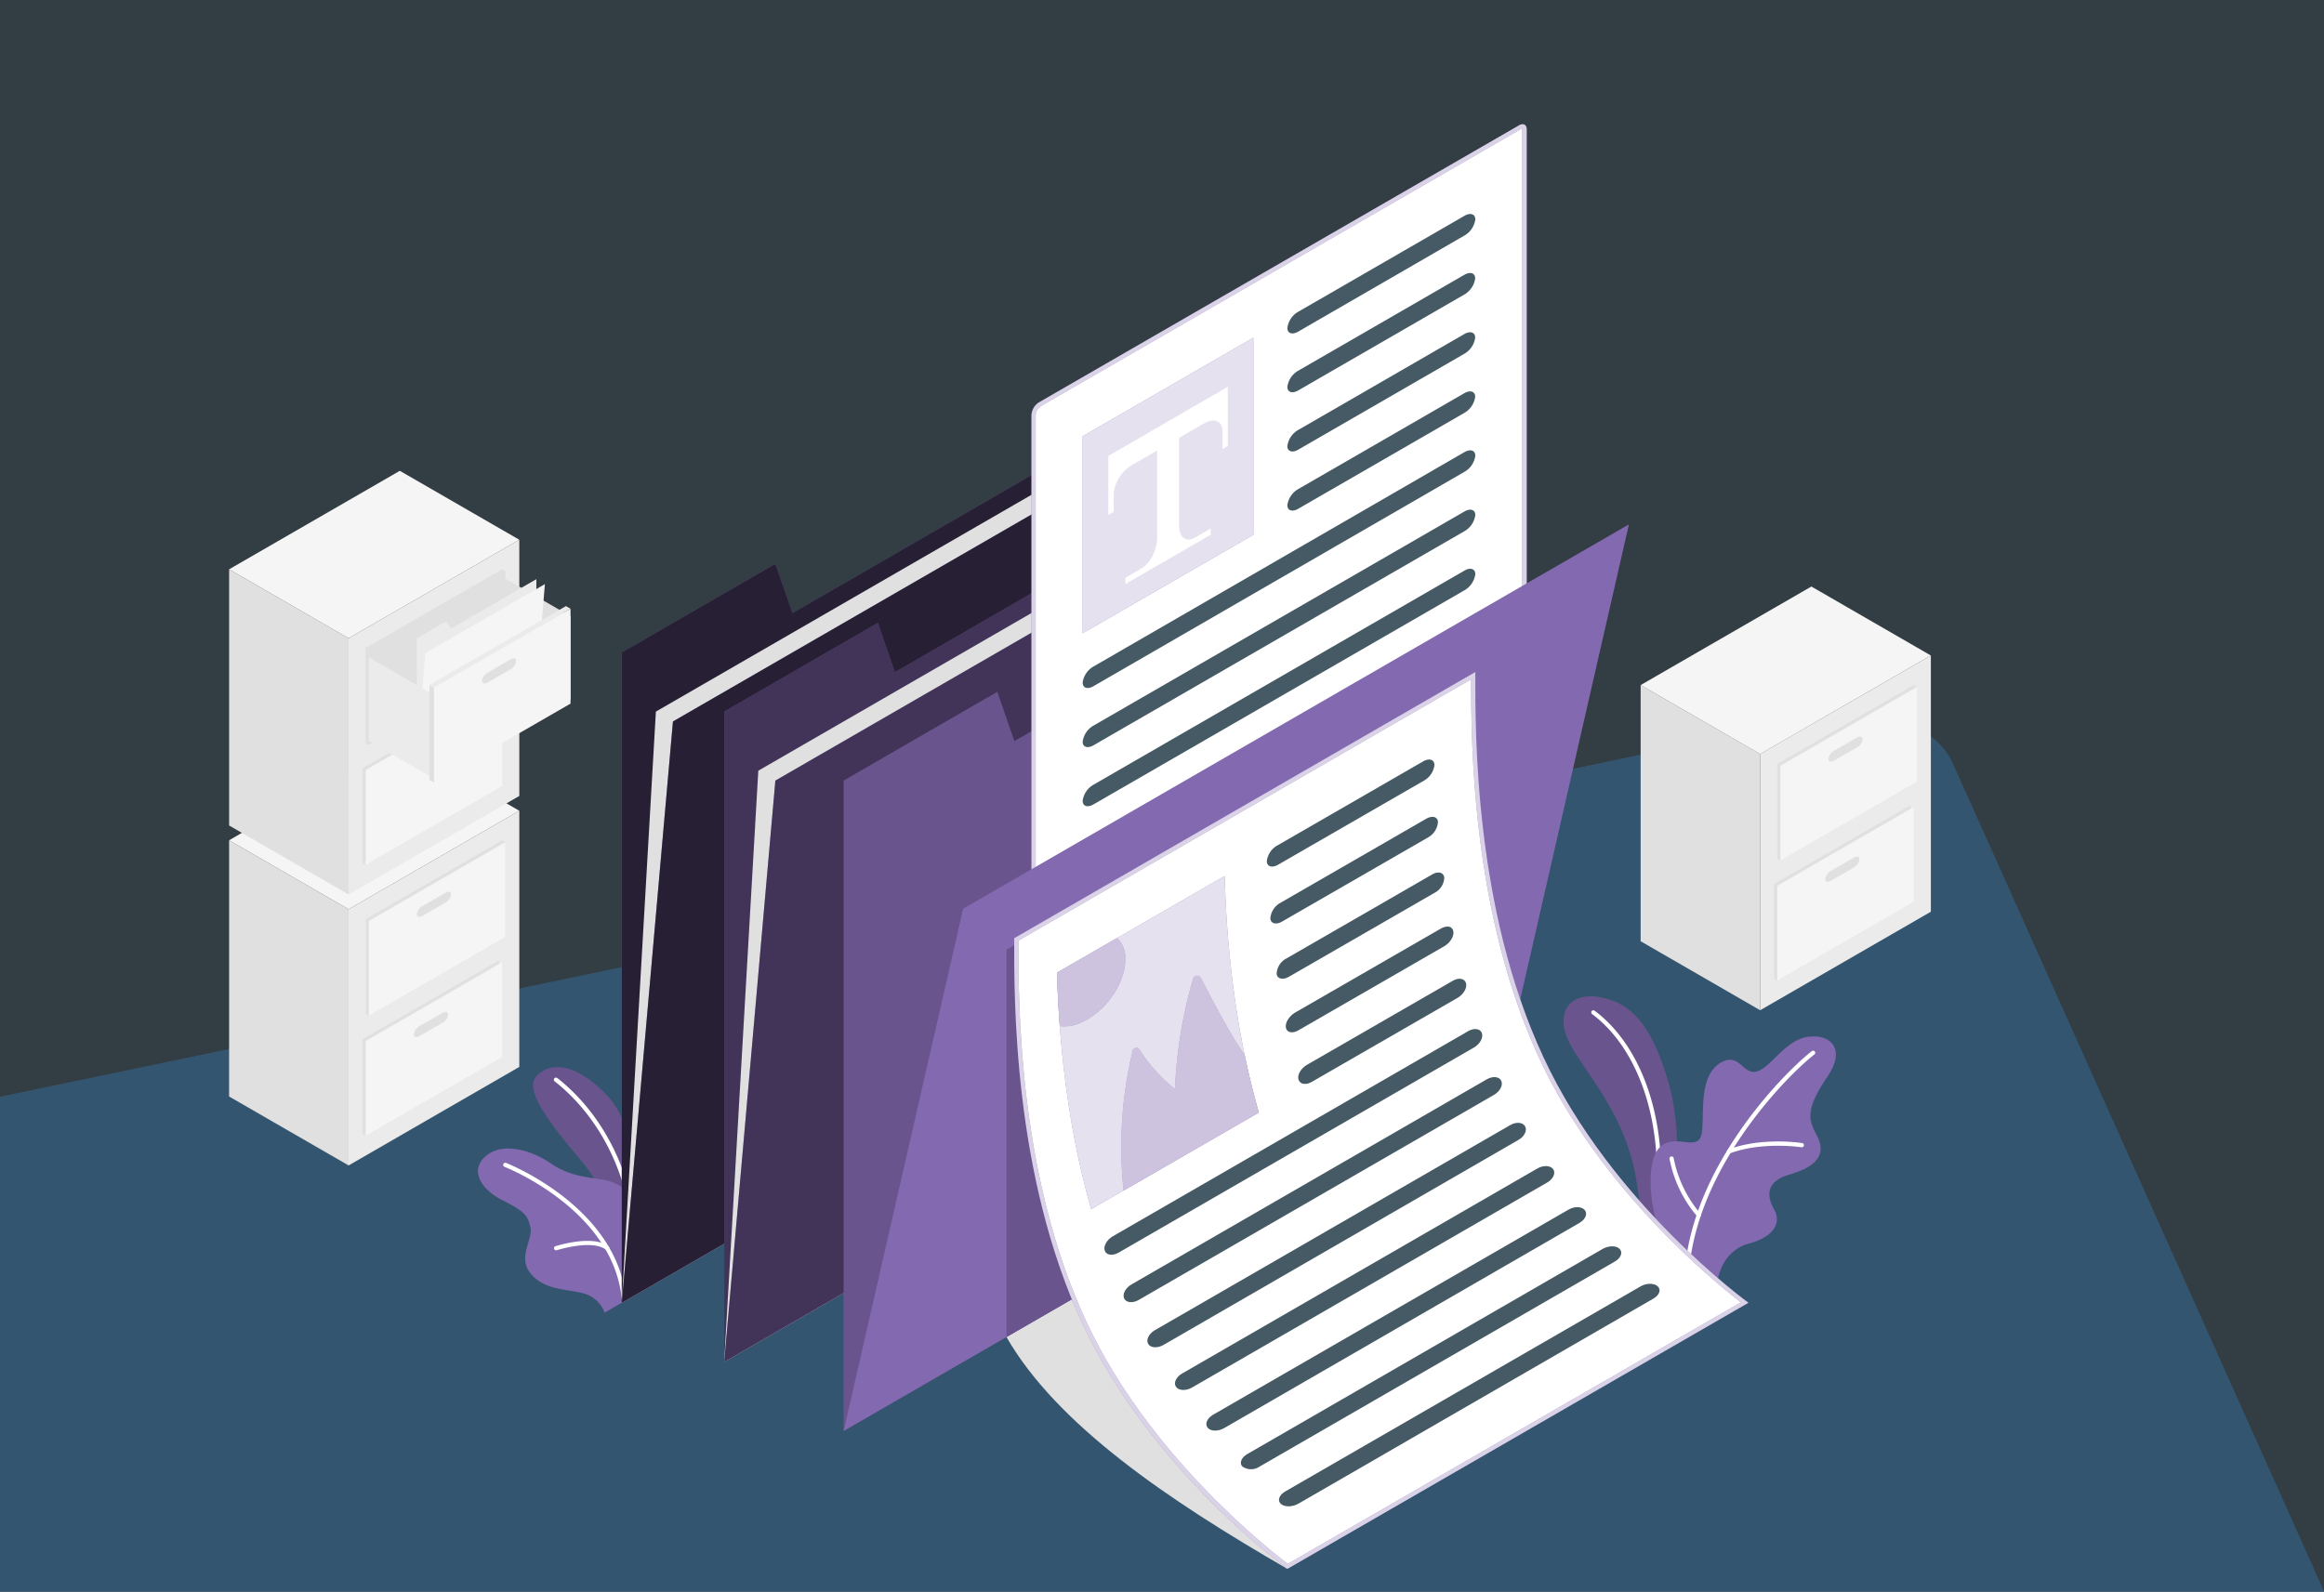 <svg xmlns="http://www.w3.org/2000/svg" xmlns:xlink="http://www.w3.org/1999/xlink" width="505" height="346" viewBox="0 0 505 346">
  <rect x="0" y="0" width="505" height="346" fill="#333333" stroke="none"/>
  <defs>
    <clipPath id="clip-path">
      <rect id="Rectángulo_34047" data-name="Rectángulo 34047" width="505" height="262" transform="translate(0 0)" fill="#36a3f7"/>
    </clipPath>
  </defs>
  <g id="img14" transform="translate(-915 -383)">
    <g id="Grupo_102541" data-name="Grupo 102541" transform="translate(735 -9338)">
      <rect id="Rectángulo_34103" data-name="Rectángulo 34103" width="505" height="346" transform="translate(180 9721)" fill="#36a3f7" opacity="0.086"/>
      <g id="Grupo_101801" data-name="Grupo 101801" transform="translate(180 9805)">
        <g id="Grupo_88470" data-name="Grupo 88470" transform="translate(0 0)">
          <rect id="Rectángulo_33714" data-name="Rectángulo 33714" width="505" height="207" transform="translate(0 55)" fill="none" opacity="0.07"/>
          <g id="Enmascarar_grupo_61" data-name="Enmascarar grupo 61" transform="translate(0 0)" opacity="0.24" clip-path="url(#clip-path)">
            <path id="Trazado_122678" data-name="Trazado 122678" d="M20.742,1.243,599.9,54.156c11.942,1.091,22.506,9.033,23.6,17.74l48.734,388.923c1.091,8.707-7.705,14.88-19.646,13.789L73.427,421.7c-11.941-1.091-22.506-9.033-23.6-17.74L1.1,15.033C0,6.326,8.8.152,20.742,1.243Z" transform="translate(590.03 453.495) rotate(163)" fill="#36a3f7"/>
          </g>
        </g>
      </g>
    </g>
    <g id="Documents-amico" transform="translate(919.595 344.5)">
      <g id="freepik--filing-cabinets--inject-68" transform="translate(45.19 140.831)">
        <path id="Trazado_163897" data-name="Trazado 163897" d="M71.153,306.6,45.19,291.618V235.93l25.963,15Z" transform="translate(-45.19 -155.622)" fill="#e0e0e0"/>
        <path id="Trazado_163898" data-name="Trazado 163898" d="M73.62,250.315,110.715,228.9v55.679L73.62,305.994Z" transform="translate(-47.657 -155.012)" fill="#ebebeb"/>
        <path id="Trazado_163899" data-name="Trazado 163899" d="M108.248,227.475,71.153,248.89l-25.963-15L82.285,212.48Z" transform="translate(-45.19 -153.587)" fill="#f5f5f5"/>
        <path id="Trazado_163900" data-name="Trazado 163900" d="M77.689,253.062l29.67-17.132.685.393v20.63l-29.68,17.132-.685-.393Z" transform="translate(-48.01 -155.622)" fill="#e0e0e0"/>
        <path id="Trazado_163901" data-name="Trazado 163901" d="M78.43,253.5l29.68-17.141v20.63L78.43,274.121Z" transform="translate(-48.075 -155.659)" fill="#f5f5f5"/>
        <path id="Trazado_163902" data-name="Trazado 163902" d="M91.057,251.3l5.05-2.913c.648-.384,1.178-.21,1.178.384a2.365,2.365,0,0,1-1.178,1.753l-5.05,2.913c-.658.384-1.187.21-1.187-.384A2.356,2.356,0,0,1,91.057,251.3Z" transform="translate(-49.068 -156.686)" fill="#e0e0e0"/>
        <path id="Trazado_163903" data-name="Trazado 163903" d="M76.94,281.642l29.67-17.132v20.63l.685.393-29.68,17.132-.676-.393Z" transform="translate(-47.945 -158.102)" fill="#e0e0e0"/>
        <path id="Trazado_163904" data-name="Trazado 163904" d="M77.68,282.072l29.68-17.132v20.63L77.68,302.7Z" transform="translate(-48.01 -158.139)" fill="#f5f5f5"/>
        <path id="Trazado_163905" data-name="Trazado 163905" d="M90.312,279.885l5.1-2.9c.658-.384,1.187-.21,1.187.384a2.356,2.356,0,0,1-1.187,1.753l-5.05,2.913c-.658.384-1.187.21-1.187-.384A2.356,2.356,0,0,1,90.312,279.885Z" transform="translate(-49.007 -159.167)" fill="#e0e0e0"/>
        <path id="Trazado_163906" data-name="Trazado 163906" d="M71.153,242.114,45.19,227.119V171.44l25.963,14.986Z" transform="translate(-45.19 -150.025)" fill="#e0e0e0"/>
        <path id="Trazado_163907" data-name="Trazado 163907" d="M73.62,185.815,110.715,164.4v55.688L73.62,241.5Z" transform="translate(-47.657 -149.414)" fill="#ebebeb"/>
        <path id="Trazado_163908" data-name="Trazado 163908" d="M108.248,162.976,71.153,184.391,45.19,169.4,82.285,147.99Z" transform="translate(-45.19 -147.99)" fill="#f5f5f5"/>
        <path id="Trazado_163909" data-name="Trazado 163909" d="M77.68,188.572l29.68-17.132.685.393v20.63l-29.68,17.132-.685-.4Z" transform="translate(-48.01 -150.025)" fill="#e0e0e0"/>
        <path id="Trazado_163910" data-name="Trazado 163910" d="M91.057,186.8l5.041-2.913c.658-.374,1.187-.2,1.187.393a2.374,2.374,0,0,1-1.187,1.753l-5.041,2.913c-.658.374-1.187.21-1.187-.384a2.383,2.383,0,0,1,1.187-1.763Z" transform="translate(-49.068 -151.089)" fill="#e0e0e0"/>
        <path id="Trazado_163911" data-name="Trazado 163911" d="M76.94,217.152l29.67-17.132v20.62l.685.393-29.68,17.132-.676-.393Z" transform="translate(-47.945 -152.505)" fill="#e0e0e0"/>
        <path id="Trazado_163912" data-name="Trazado 163912" d="M77.68,217.582l29.68-17.132v20.62L77.68,238.2Z" transform="translate(-48.01 -152.543)" fill="#f5f5f5"/>
        <path id="Trazado_163913" data-name="Trazado 163913" d="M90.307,215.384l5.1-2.913c.648-.374,1.187-.2,1.187.393a2.411,2.411,0,0,1-1.187,1.753l-5.1,2.886c-.658.374-1.187.2-1.187-.384a2.384,2.384,0,0,1,1.187-1.735Z" transform="translate(-49.002 -153.569)" fill="#e0e0e0"/>
        <path id="Trazado_163914" data-name="Trazado 163914" d="M77.68,188.572l29.68-17.132v20.62L77.68,209.192Z" transform="translate(-48.01 -150.025)" fill="#e0e0e0"/>
        <path id="Trazado_163915" data-name="Trazado 163915" d="M124.886,181.709,108.64,172.33V190.5l16.246,9.37Z" transform="translate(-50.696 -150.102)" fill="#e0e0e0"/>
        <path id="Trazado_163916" data-name="Trazado 163916" d="M89.87,212.336V186.629l6.365-3.689,1.05,1.552,18.547-10.712v23.561Z" transform="translate(-49.068 -150.228)" fill="#ebebeb"/>
        <path id="Trazado_163917" data-name="Trazado 163917" d="M89.87,212.438l1.854-22.492,25.963-14.986-1.854,22.483Z" transform="translate(-49.068 -150.331)" fill="#f5f5f5"/>
        <path id="Trazado_163918" data-name="Trazado 163918" d="M92.585,200.583,78.43,192.41v18.173l14.155,8.164Z" transform="translate(-48.075 -151.845)" fill="#ebebeb"/>
        <path id="Trazado_163919" data-name="Trazado 163919" d="M93.93,197.952l29.68-17.132v20.62L93.93,218.572Z" transform="translate(-49.42 -150.839)" fill="#f5f5f5"/>
        <path id="Trazado_163920" data-name="Trazado 163920" d="M106.557,195.754l5.041-2.913c.658-.374,1.187-.2,1.187.393a2.383,2.383,0,0,1-1.187,1.753l-5.041,2.913c-.658.374-1.187.2-1.187-.384A2.383,2.383,0,0,1,106.557,195.754Z" transform="translate(-50.413 -151.865)" fill="#e0e0e0"/>
        <path id="Trazado_163921" data-name="Trazado 163921" d="M93.836,199.526l-.986-.566v20.62l.986.566Z" transform="translate(-49.326 -152.413)" fill="#e0e0e0"/>
        <path id="Trazado_163922" data-name="Trazado 163922" d="M92.85,197.331l29.67-17.141,1,.575L93.836,197.9Z" transform="translate(-49.326 -150.784)" fill="#ebebeb"/>
        <path id="Trazado_163923" data-name="Trazado 163923" d="M407.032,269.664l-25.972-15V198.99l25.972,14.986Z" transform="translate(-74.338 -152.416)" fill="#e0e0e0"/>
        <path id="Trazado_163924" data-name="Trazado 163924" d="M409.5,213.365l37.095-21.415v55.688L409.5,269.053Z" transform="translate(-76.806 -151.805)" fill="#ebebeb"/>
        <path id="Trazado_163925" data-name="Trazado 163925" d="M444.127,190.525,407.032,211.94,381.06,196.954l37.1-21.424Z" transform="translate(-74.338 -150.38)" fill="#f5f5f5"/>
        <path id="Trazado_163926" data-name="Trazado 163926" d="M413.56,216.122l29.68-17.132.685.393L443.915,220l-29.67,17.132-.685-.393Z" transform="translate(-77.159 -152.416)" fill="#e0e0e0"/>
        <path id="Trazado_163927" data-name="Trazado 163927" d="M414.31,216.552l29.68-17.132-.009,20.62-29.67,17.132Z" transform="translate(-77.224 -152.453)" fill="#f5f5f5"/>
        <path id="Trazado_163928" data-name="Trazado 163928" d="M426.937,214.354l5.041-2.913c.658-.374,1.187-.2,1.187.384a2.383,2.383,0,0,1-1.187,1.763l-5.041,2.913c-.658.374-1.187.2-1.187-.384a2.384,2.384,0,0,1,1.187-1.763Z" transform="translate(-78.217 -153.479)" fill="#e0e0e0"/>
        <path id="Trazado_163929" data-name="Trazado 163929" d="M412.81,244.7l29.68-17.141v20.63l.685.393-29.68,17.132-.685-.393Z" transform="translate(-77.094 -154.895)" fill="#e0e0e0"/>
        <path id="Trazado_163930" data-name="Trazado 163930" d="M413.56,245.132,443.24,228v20.62l-29.68,17.132Z" transform="translate(-77.159 -154.934)" fill="#f5f5f5"/>
        <path id="Trazado_163931" data-name="Trazado 163931" d="M426.187,242.934l5.05-2.913c.648-.374,1.178-.2,1.178.384a2.4,2.4,0,0,1-1.178,1.762l-5.05,2.913c-.658.374-1.187.2-1.187-.393a2.384,2.384,0,0,1,1.187-1.753Z" transform="translate(-78.152 -155.96)" fill="#e0e0e0"/>
      </g>
      <g id="freepik--Plants--inject-68" transform="translate(99.272 255.074)">
        <path id="Trazado_163932" data-name="Trazado 163932" d="M137.137,335.756s.1-14.484-9.032-25.342c-8.082-9.616-12.383-15.716-9.835-18.529s8.027-3.488,15.415,4.292,7.963,29.332,6.94,34.209Z" transform="translate(-105.551 -274.552)" fill="#8369b0"/>
        <path id="Trazado_163933" data-name="Trazado 163933" d="M137.137,335.756s.1-14.484-9.032-25.342c-8.082-9.616-12.383-15.716-9.835-18.529s8.027-3.488,15.415,4.292,7.963,29.332,6.94,34.209Z" transform="translate(-105.551 -274.552)" opacity="0.2"/>
        <path id="Trazado_163934" data-name="Trazado 163934" d="M139.1,320.4a.457.457,0,0,1-.447-.356c-3.2-14.949-11.4-23.214-16.009-26.812a.457.457,0,0,1-.082-.639.466.466,0,0,1,.648-.082c4.7,3.653,13.077,12.109,16.337,27.342a.447.447,0,0,1-.347.539Z" transform="translate(-105.978 -274.767)" fill="#fff"/>
        <path id="Trazado_163935" data-name="Trazado 163935" d="M135.651,342.815l-3.717,2.146a6.721,6.721,0,0,0-5-4.283c-4.064-.913-8.283-.758-11.132-4.283s.621-7.361,0-9.954-1.023-3.342-6.119-5.936-7.1-6.895-3.269-9.808,10.045-.776,13.808,1.826c3.342,2.283,6.52,2.886,10.255,3.352s9.817,2.539,8.886,11.214A68.363,68.363,0,0,1,135.651,342.815Z" transform="translate(-104.411 -276.232)" fill="#8369b0"/>
        <path id="Trazado_163936" data-name="Trazado 163936" d="M122.956,333.325a.458.458,0,0,1-.137-.895c.329-.1,8.219-2.6,11.57.082a.457.457,0,0,1-.566.712c-2.959-2.374-10.648.055-10.73.082Z" transform="translate(-105.981 -278.139)" fill="#fff"/>
        <path id="Trazado_163937" data-name="Trazado 163937" d="M136.582,342.414a.447.447,0,0,1-.447-.4c-2.036-19.232-25.2-28.355-25.433-28.447a.457.457,0,0,1-.265-.594.466.466,0,0,1,.584-.265c.247.1,23.926,9.415,26.018,29.223a.457.457,0,0,1-.4.5Z" transform="translate(-104.932 -276.525)" fill="#fff"/>
        <path id="Trazado_163938" data-name="Trazado 163938" d="M385.624,327.043c.1-.32,4.018-20.483,0-34.784-3.653-13.114-8.42-17.954-15.214-19.022s-9.744,3.826-6.137,10.456,12.292,15.424,14.42,30.237c.913,6.1,1.607,11.4,1.607,11.4Z" transform="translate(-126.829 -273.089)" fill="#8369b0"/>
        <path id="Trazado_163939" data-name="Trazado 163939" d="M385.624,327.043c.1-.32,4.018-20.483,0-34.784-3.653-13.114-8.42-17.954-15.214-19.022s-9.744,3.826-6.137,10.456,12.292,15.424,14.42,30.237c.913,6.1,1.607,11.4,1.607,11.4Z" transform="translate(-126.829 -273.089)" opacity="0.2"/>
        <path id="Trazado_163940" data-name="Trazado 163940" d="M383.9,315.75h0a.457.457,0,0,1-.429-.484c.913-16.328-4.42-30.9-13.981-38.054a.457.457,0,0,1-.091-.639.466.466,0,0,1,.639-.091c9.8,7.306,15.3,22.209,14.337,38.839A.457.457,0,0,1,383.9,315.75Z" transform="translate(-127.4 -273.376)" fill="#fff"/>
        <path id="Trazado_163941" data-name="Trazado 163941" d="M397.931,338.371c-.521-3.753,1.635-9.379,6.758-10.712s7.406-4.274,5.561-7.488-1.415-6.164,3.233-7.5,8.721-3.653,6.045-8.566c-1.945-3.552-2.374-5.854,2.393-12.849,3.954-5.808.721-9.214-4.228-8.575s-8.009,6.539-11.1,7.525-3.808-4.274-7.89-1.918-3.836,8.392-3.963,12.6-.4,5.16-4.091,4.648-7.306.091-7.224,9.013c.064,7.653,4.146,17.132,4.146,17.132Z" transform="translate(-128.625 -273.915)" fill="#8369b0"/>
        <path id="Trazado_163942" data-name="Trazado 163942" d="M392.176,332.958h-.046a.466.466,0,0,1-.411-.511c2.575-23,22.319-42.41,27.469-46.346a.459.459,0,0,1,.557.731c-5.087,3.881-24.575,23.031-27.113,45.716a.466.466,0,0,1-.457.411Z" transform="translate(-129.345 -274.21)" fill="#fff"/>
        <path id="Trazado_163943" data-name="Trazado 163943" d="M402.037,310.24a.466.466,0,0,1-.429-.292.475.475,0,0,1,.274-.594c7.361-2.74,15.707-1.443,16.063-1.388a.457.457,0,0,1,.374.521.475.475,0,0,1-.521.384c-.082,0-8.466-1.315-15.6,1.342A.523.523,0,0,1,402.037,310.24Z" transform="translate(-130.201 -276.085)" fill="#fff"/>
        <path id="Trazado_163944" data-name="Trazado 163944" d="M394.3,324.379a.457.457,0,0,1-.338-.155,26.921,26.921,0,0,1-6.018-12.484.457.457,0,1,1,.9-.137,26.392,26.392,0,0,0,5.8,12.009.466.466,0,0,1-.347.767Z" transform="translate(-129.017 -276.398)" fill="#fff"/>
      </g>
      <g id="freepik--folder-2--inject-68" transform="translate(130.512 109.645)">
        <path id="Trazado_163945" data-name="Trazado 163945" d="M138.62,184.514V325.861l144.672-83.523-.009-128.5L175.715,175.948,172,165.236Z" transform="translate(-138.62 -113.84)" fill="#8369b0"/>
        <path id="Trazado_163946" data-name="Trazado 163946" d="M138.62,184.514V325.861l144.672-83.523-.009-128.5L175.715,175.948,172,165.236Z" transform="translate(-138.62 -113.84)" opacity="0.7"/>
        <path id="Trazado_163947" data-name="Trazado 163947" d="M138.62,325.861l7.415-128.5L290.707,113.84l-7.415,128.5Z" transform="translate(-138.62 -113.84)" fill="#e0e0e0"/>
        <path id="Trazado_163948" data-name="Trazado 163948" d="M138.62,326.064l11.123-126.353L294.415,116.18,283.292,242.542Z" transform="translate(-138.62 -114.043)" fill="#8369b0"/>
        <path id="Trazado_163949" data-name="Trazado 163949" d="M138.62,326.064l11.123-126.353L294.415,116.18,283.292,242.542Z" transform="translate(-138.62 -114.043)" opacity="0.7"/>
      </g>
      <g id="freepik--folder-1--inject-68" transform="translate(152.767 122.494)">
        <path id="Trazado_163950" data-name="Trazado 163950" d="M162.99,198.584V339.94l144.672-83.532V127.91L200.085,190.018l-3.708-10.712Z" transform="translate(-162.99 -127.91)" fill="#8369b0"/>
        <path id="Trazado_163951" data-name="Trazado 163951" d="M162.99,198.584V339.94l144.672-83.532V127.91L200.085,190.018l-3.708-10.712Z" transform="translate(-162.99 -127.91)" opacity="0.5"/>
        <path id="Trazado_163952" data-name="Trazado 163952" d="M162.99,339.94l7.415-128.508L315.077,127.91l-7.415,128.5Z" transform="translate(-162.99 -127.91)" fill="#e0e0e0"/>
        <path id="Trazado_163953" data-name="Trazado 163953" d="M162.99,340.143l11.123-126.362L318.785,130.25,307.662,256.612Z" transform="translate(-162.99 -128.113)" fill="#8369b0"/>
        <path id="Trazado_163954" data-name="Trazado 163954" d="M162.99,340.143l11.123-126.362L318.785,130.25,307.662,256.612Z" transform="translate(-162.99 -128.113)" opacity="0.5"/>
      </g>
      <g id="freepik--Documents--inject-68" transform="translate(178.73 65.5)">
        <path id="Trazado_163955" data-name="Trazado 163955" d="M291.2,402.715c-25.972-15-50.062-31.3-61.058-50.419L263.564,333Z" transform="translate(-194.78 -88.715)" fill="#e0e0e0"/>
        <path id="Trazado_163956" data-name="Trazado 163956" d="M191.42,215V356.351l144.672-83.523V144.33L228.515,206.438l-3.708-10.712Z" transform="translate(-191.42 -72.341)" fill="#8369b0"/>
        <path id="Trazado_163957" data-name="Trazado 163957" d="M191.42,215V356.351l144.672-83.523V144.33L228.515,206.438l-3.708-10.712Z" transform="translate(-191.42 -72.341)" opacity="0.2"/>
        <path id="Trazado_163958" data-name="Trazado 163958" d="M237.02,250c-.365,0-.42-.42-.42-.667V128.786a3.032,3.032,0,0,1,1.352-2.338L342.369,66.176a.968.968,0,0,1,.475-.146c.365,0,.42.42.42.667V187.241a3.041,3.041,0,0,1-1.352,2.347L237.495,249.86A1,1,0,0,1,237.02,250Z" transform="translate(-195.341 -65.546)" fill="#fff"/>
        <path id="Trazado_163959" data-name="Trazado 163959" d="M342.746,66.4a.914.914,0,0,1,0,.2V187.149a2.621,2.621,0,0,1-1.123,1.954L237.206,249.376l-.183.082a.557.557,0,0,1,0-.2V128.713a2.621,2.621,0,0,1,1.123-1.945L342.564,66.5a.512.512,0,0,1,.192-.082m.055-.913a1.425,1.425,0,0,0-.7.21L237.69,125.982a3.516,3.516,0,0,0-1.58,2.74V249.266c0,.712.356,1.123.913,1.123a1.406,1.406,0,0,0,.7-.21l104.417-60.272a3.479,3.479,0,0,0,1.58-2.74V66.623c0-.712-.356-1.132-.913-1.123Z" transform="translate(-195.298 -65.5)" fill="#8369b0"/>
        <path id="Trazado_163960" data-name="Trazado 163960" d="M342.746,66.4a.914.914,0,0,1,0,.2V187.149a2.621,2.621,0,0,1-1.123,1.954L237.206,249.376l-.183.082a.557.557,0,0,1,0-.2V128.713a2.621,2.621,0,0,1,1.123-1.945L342.564,66.5a.512.512,0,0,1,.192-.082m.055-.913a1.425,1.425,0,0,0-.7.21L237.69,125.982a3.516,3.516,0,0,0-1.58,2.74V249.266c0,.712.356,1.123.913,1.123a1.406,1.406,0,0,0,.7-.21l104.417-60.272a3.479,3.479,0,0,0,1.58-2.74V66.623c0-.712-.356-1.132-.913-1.123Z" transform="translate(-195.298 -65.5)" fill="#fff" opacity="0.7"/>
        <path id="Trazado_163961" data-name="Trazado 163961" d="M248.29,137.725l37.095-21.415v42.83L248.29,180.555Z" transform="translate(-196.355 -69.909)" fill="#8369b0"/>
        <path id="Trazado_163962" data-name="Trazado 163962" d="M248.29,137.725l37.095-21.415v42.83L248.29,180.555Z" transform="translate(-196.355 -69.909)" fill="#fff" opacity="0.8"/>
        <path id="Trazado_163963" data-name="Trazado 163963" d="M280.354,128v12.876l-1.169.648v-3.936c0-2.173-1.763-2.913-3.954-1.653l-15.716,9.086a8.19,8.19,0,0,0-3.954,6.219v3.936l-1.16.694V143.022Z" transform="translate(-196.886 -70.924)" fill="#fff"/>
        <path id="Trazado_163964" data-name="Trazado 163964" d="M273.564,161.7c-1.9,1.1-3.443-.055-3.443-2.584V138.5l-4.776,2.594v20.776c0,2.52-1.543,5.479-3.443,6.548l-3.452,1.991v1.37L277,161.066V159.7Z" transform="translate(-197.237 -71.835)" fill="#fff"/>
        <path id="Trazado_163965" data-name="Trazado 163965" d="M297,111.646c0,1.187,1.068,1.525,2.374.776l36.09-20.867a4.767,4.767,0,0,0,2.374-3.516c0-1.178-1.069-1.525-2.374-.767L299.4,108.093a4.749,4.749,0,0,0-2.4,3.552Z" transform="translate(-200.583 -67.354)" fill="#455a64"/>
        <path id="Trazado_163966" data-name="Trazado 163966" d="M297,125.65c0,1.187,1.068,1.534,2.374.776L335.437,105.6a4.767,4.767,0,0,0,2.374-3.516c0-1.178-1.069-1.525-2.374-.767l-36.063,20.821A4.767,4.767,0,0,0,297,125.65Z" transform="translate(-200.583 -68.574)" fill="#455a64"/>
        <path id="Trazado_163967" data-name="Trazado 163967" d="M297,139.75c0,1.187,1.068,1.534,2.374.776L335.437,119.7a4.767,4.767,0,0,0,2.374-3.507c0-1.187-1.068-1.534-2.374-.776l-36.063,20.821A4.767,4.767,0,0,0,297,139.75Z" transform="translate(-200.583 -69.797)" fill="#455a64"/>
        <path id="Trazado_163968" data-name="Trazado 163968" d="M297,153.82c0,1.187,1.068,1.534,2.374.776l36.063-20.821a4.767,4.767,0,0,0,2.374-3.507c0-1.187-1.068-1.534-2.374-.776l-36.063,20.821A4.767,4.767,0,0,0,297,153.82Z" transform="translate(-200.583 -71.019)" fill="#455a64"/>
        <path id="Trazado_163969" data-name="Trazado 163969" d="M248.29,193.593c0,1.187,1.059,1.534,2.374.776L331.237,147.8a4.749,4.749,0,0,0,2.374-3.507c0-1.187-1.068-1.525-2.374-.776l-80.573,46.574A4.74,4.74,0,0,0,248.29,193.593Z" transform="translate(-196.355 -72.236)" fill="#455a64"/>
        <path id="Trazado_163970" data-name="Trazado 163970" d="M248.29,207.668c0,1.187,1.059,1.534,2.374.776l80.573-46.519a4.767,4.767,0,0,0,2.374-3.516c0-1.178-1.069-1.525-2.374-.767l-80.573,46.519A4.74,4.74,0,0,0,248.29,207.668Z" transform="translate(-196.355 -73.461)" fill="#455a64"/>
        <path id="Trazado_163971" data-name="Trazado 163971" d="M248.29,221.747c0,1.178,1.059,1.525,2.374.767l80.573-46.519a4.767,4.767,0,0,0,2.374-3.516c0-1.178-1.069-1.525-2.374-.767l-80.573,46.519A4.74,4.74,0,0,0,248.29,221.747Z" transform="translate(-196.355 -74.683)" fill="#455a64"/>
        <path id="Trazado_163972" data-name="Trazado 163972" d="M191.42,357.775l25.963-113.5L362.054,160.74,336.092,274.253Z" transform="translate(-191.42 -73.765)" fill="#8369b0"/>
        <path id="Trazado_163973" data-name="Trazado 163973" d="M230.18,260.109V344.3l33.387-19.278V240.84Z" transform="translate(-194.784 -80.717)" fill="#8369b0"/>
        <path id="Trazado_163974" data-name="Trazado 163974" d="M230.18,260.109V344.3l33.387-19.278V240.84Z" transform="translate(-194.784 -80.717)" opacity="0.2"/>
        <path id="Trazado_163975" data-name="Trazado 163975" d="M291.47,390.343c-2.84-2.119-30.218-23.04-44.136-52.966-14.812-31.816-14.794-68.93-14.794-82.893v-.438l99.248-57.3c0,14.091,0,51.259,14.876,83.185,13.6,29.223,39.926,49.88,44.1,53.04Z" transform="translate(-194.989 -76.89)" fill="#fff"/>
        <path id="Trazado_163976" data-name="Trazado 163976" d="M331.285,197.5c0,14.685.283,51.14,14.922,82.591,13.141,28.218,38.127,48.51,43.688,52.793L291.45,389.721c-3.845-2.895-30.191-23.47-43.743-52.574-14.794-31.725-14.794-68.765-14.794-82.71v-.174l98.335-56.775m.913-1.58L232,253.743c0,13.141-.274,51.323,14.84,83.788,14.876,31.862,44.519,53.286,44.519,53.286l100.189-57.843s-29.68-21.424-44.51-53.286c-15.123-32.465-14.84-70.646-14.84-83.788Z" transform="translate(-194.942 -76.817)" fill="#8369b0"/>
        <path id="Trazado_163977" data-name="Trazado 163977" d="M331.285,197.5c0,14.685.283,51.14,14.922,82.591,13.141,28.218,38.127,48.51,43.688,52.793L291.45,389.721c-3.845-2.895-30.191-23.47-43.743-52.574-14.794-31.725-14.794-68.765-14.794-82.71v-.174l98.335-56.775m.913-1.58L232,253.743c0,13.141-.274,51.323,14.84,83.788,14.876,31.862,44.519,53.286,44.519,53.286l100.189-57.843s-29.68-21.424-44.51-53.286c-15.123-32.465-14.84-70.646-14.84-83.788Z" transform="translate(-194.942 -76.817)" fill="#fff" opacity="0.7"/>
        <path id="Trazado_163978" data-name="Trazado 163978" d="M326.082,217.111l-31.67,18.264a4.493,4.493,0,0,0-2.3,3.461c.046,1.16,1.151,1.489,2.457.731L326.246,221.3a4.493,4.493,0,0,0,2.292-3.415C328.483,216.682,327.4,216.353,326.082,217.111Z" transform="translate(-200.158 -78.622)" fill="#455a64"/>
        <path id="Trazado_163979" data-name="Trazado 163979" d="M326.83,230.761l-31.67,18.264a4.219,4.219,0,0,0-2.21,3.415c.1,1.123,1.251,1.425,2.557.667l31.679-18.264a4.164,4.164,0,0,0,2.183-3.406C329.278,230.3,328.145,230.031,326.83,230.761Z" transform="translate(-200.231 -79.807)" fill="#455a64"/>
        <path id="Trazado_163980" data-name="Trazado 163980" d="M328.228,244.03l-31.679,18.264a3.928,3.928,0,0,0-2.1,3.352c.155,1.087,1.352,1.37,2.667.612l31.679-18.264a3.863,3.863,0,0,0,2.073-3.342C330.7,243.564,329.534,243.272,328.228,244.03Z" transform="translate(-200.36 -80.957)" fill="#455a64"/>
        <path id="Trazado_163981" data-name="Trazado 163981" d="M330.317,256.9l-31.679,18.264c-1.306.758-2.21,2.237-1.991,3.3s1.461,1.3,2.74.539l31.67-18.264c1.315-.758,2.192-2.228,1.973-3.288S331.669,256.14,330.317,256.9Z" transform="translate(-200.549 -82.072)" fill="#455a64"/>
        <path id="Trazado_163982" data-name="Trazado 163982" d="M333.149,269.337,301.47,287.6c-1.306.758-2.155,2.2-1.826,3.215s1.58,1.242,2.886.484l31.679-18.264c1.315-.758,2.137-2.192,1.826-3.215S334.455,268.579,333.149,269.337Z" transform="translate(-200.806 -83.151)" fill="#455a64"/>
        <path id="Trazado_163983" data-name="Trazado 163983" d="M332.489,281.325l-77.2,44.574c-1.306.758-2.1,2.164-1.744,3.141s1.717,1.16,3.023.4l77.2-44.574c1.315-.758,2.073-2.155,1.717-3.141S333.75,280.567,332.489,281.325Z" transform="translate(-196.804 -84.189)" fill="#455a64"/>
        <path id="Trazado_163984" data-name="Trazado 163984" d="M336.95,292.774l-77.194,44.574c-1.315.758-2.036,2.128-1.6,3.059s1.826,1.078,3.16.32l77.2-44.574c1.315-.758,2.018-2.128,1.58-3.059S338.265,292.025,336.95,292.774Z" transform="translate(-197.201 -85.182)" fill="#455a64"/>
        <path id="Trazado_163985" data-name="Trazado 163985" d="M342.509,303.682l-77.2,44.574c-1.315.758-1.963,2.091-1.443,2.977s2.009.977,3.324.219l77.148-44.574c1.306-.749,1.936-2.073,1.415-2.959S343.788,302.924,342.509,303.682Z" transform="translate(-197.691 -86.127)" fill="#455a64"/>
        <path id="Trazado_163986" data-name="Trazado 163986" d="M348.988,314l-77.194,44.565c-1.315.758-1.9,2.064-1.306,2.895s2.155.913,3.47.146l77.194-44.574c1.315-.758,1.881-2.046,1.288-2.886S350.3,313.242,348.988,314Z" transform="translate(-198.262 -87.02)" fill="#455a64"/>
        <path id="Trazado_163987" data-name="Trazado 163987" d="M356.375,323.807l-77.2,44.565c-1.306.758-1.826,2.027-1.169,2.822s2.274.831,3.589.073l77.2-44.592c1.306-.758,1.826-2.009,1.151-2.8S357.69,323.021,356.375,323.807Z" transform="translate(-198.909 -87.868)" fill="#455a64"/>
        <path id="Trazado_163988" data-name="Trazado 163988" d="M364.531,333.146l-77.176,44.565c-1.315.758-1.826,2-1.059,2.74a3.3,3.3,0,0,0,3.7,0l77.2-44.574c1.315-.758,1.772-1.982,1.041-2.74S365.864,332.4,364.531,333.146Z" transform="translate(-199.623 -88.678)" fill="#455a64"/>
        <path id="Trazado_163989" data-name="Trazado 163989" d="M373.537,342.074l-77.2,44.565c-1.306.758-1.735,1.973-.913,2.694s2.5.694,3.817-.064L376.377,344.7c1.306-.758,1.717-1.945.913-2.676S374.815,341.316,373.537,342.074Z" transform="translate(-200.409 -89.451)" fill="#455a64"/>
        <path id="Trazado_163990" data-name="Trazado 163990" d="M278.6,244.44l-36.419,21c.4,13.2,1.909,32.227,7.424,51.4l36.428-21C280.508,276.667,279,257.627,278.6,244.44Z" transform="translate(-195.825 -81.029)" fill="#8369b0"/>
        <path id="Trazado_163991" data-name="Trazado 163991" d="M278.6,244.44l-36.419,21c.4,13.2,1.909,32.227,7.424,51.4l36.428-21C280.508,276.667,279,257.627,278.6,244.44Z" transform="translate(-195.825 -81.029)" fill="#fff" opacity="0.8"/>
        <path id="Trazado_163992" data-name="Trazado 163992" d="M257.029,263.821a6.018,6.018,0,0,0-1.772-4.621l-13.077,7.543c.11,3.488.292,7.388.612,11.589a8.575,8.575,0,0,0,4.94-.913C252.874,275.063,257.029,268.953,257.029,263.821Z" transform="translate(-195.825 -82.31)" fill="#8369b0"/>
        <path id="Trazado_163993" data-name="Trazado 163993" d="M257.029,263.821a6.018,6.018,0,0,0-1.772-4.621l-13.077,7.543c.11,3.488.292,7.388.612,11.589a8.575,8.575,0,0,0,4.94-.913C252.874,275.063,257.029,268.953,257.029,263.821Z" transform="translate(-195.825 -82.31)" fill="#fff" opacity="0.6"/>
        <path id="Trazado_163994" data-name="Trazado 163994" d="M284.265,285.292h0c-2.429-3.059-7.37-12.511-9.479-16.63a.913.913,0,0,0-1.689.155,100.227,100.227,0,0,0-3.945,23.972,34.7,34.7,0,0,1-7.735-8.6.813.813,0,0,0-1.452.256,89.566,89.566,0,0,0-1.982,30.419h0l29.378-16.968C286.137,293.657,285.123,289.438,284.265,285.292Z" transform="translate(-197.153 -83.088)" fill="#8369b0"/>
        <path id="Trazado_163995" data-name="Trazado 163995" d="M284.265,285.292h0c-2.429-3.059-7.37-12.511-9.479-16.63a.913.913,0,0,0-1.689.155,100.227,100.227,0,0,0-3.945,23.972,34.7,34.7,0,0,1-7.735-8.6.813.813,0,0,0-1.452.256,89.566,89.566,0,0,0-1.982,30.419h0l29.378-16.968C286.137,293.657,285.123,289.438,284.265,285.292Z" transform="translate(-197.153 -83.088)" fill="#fff" opacity="0.6"/>
      </g>
    </g>
  </g>
</svg>
